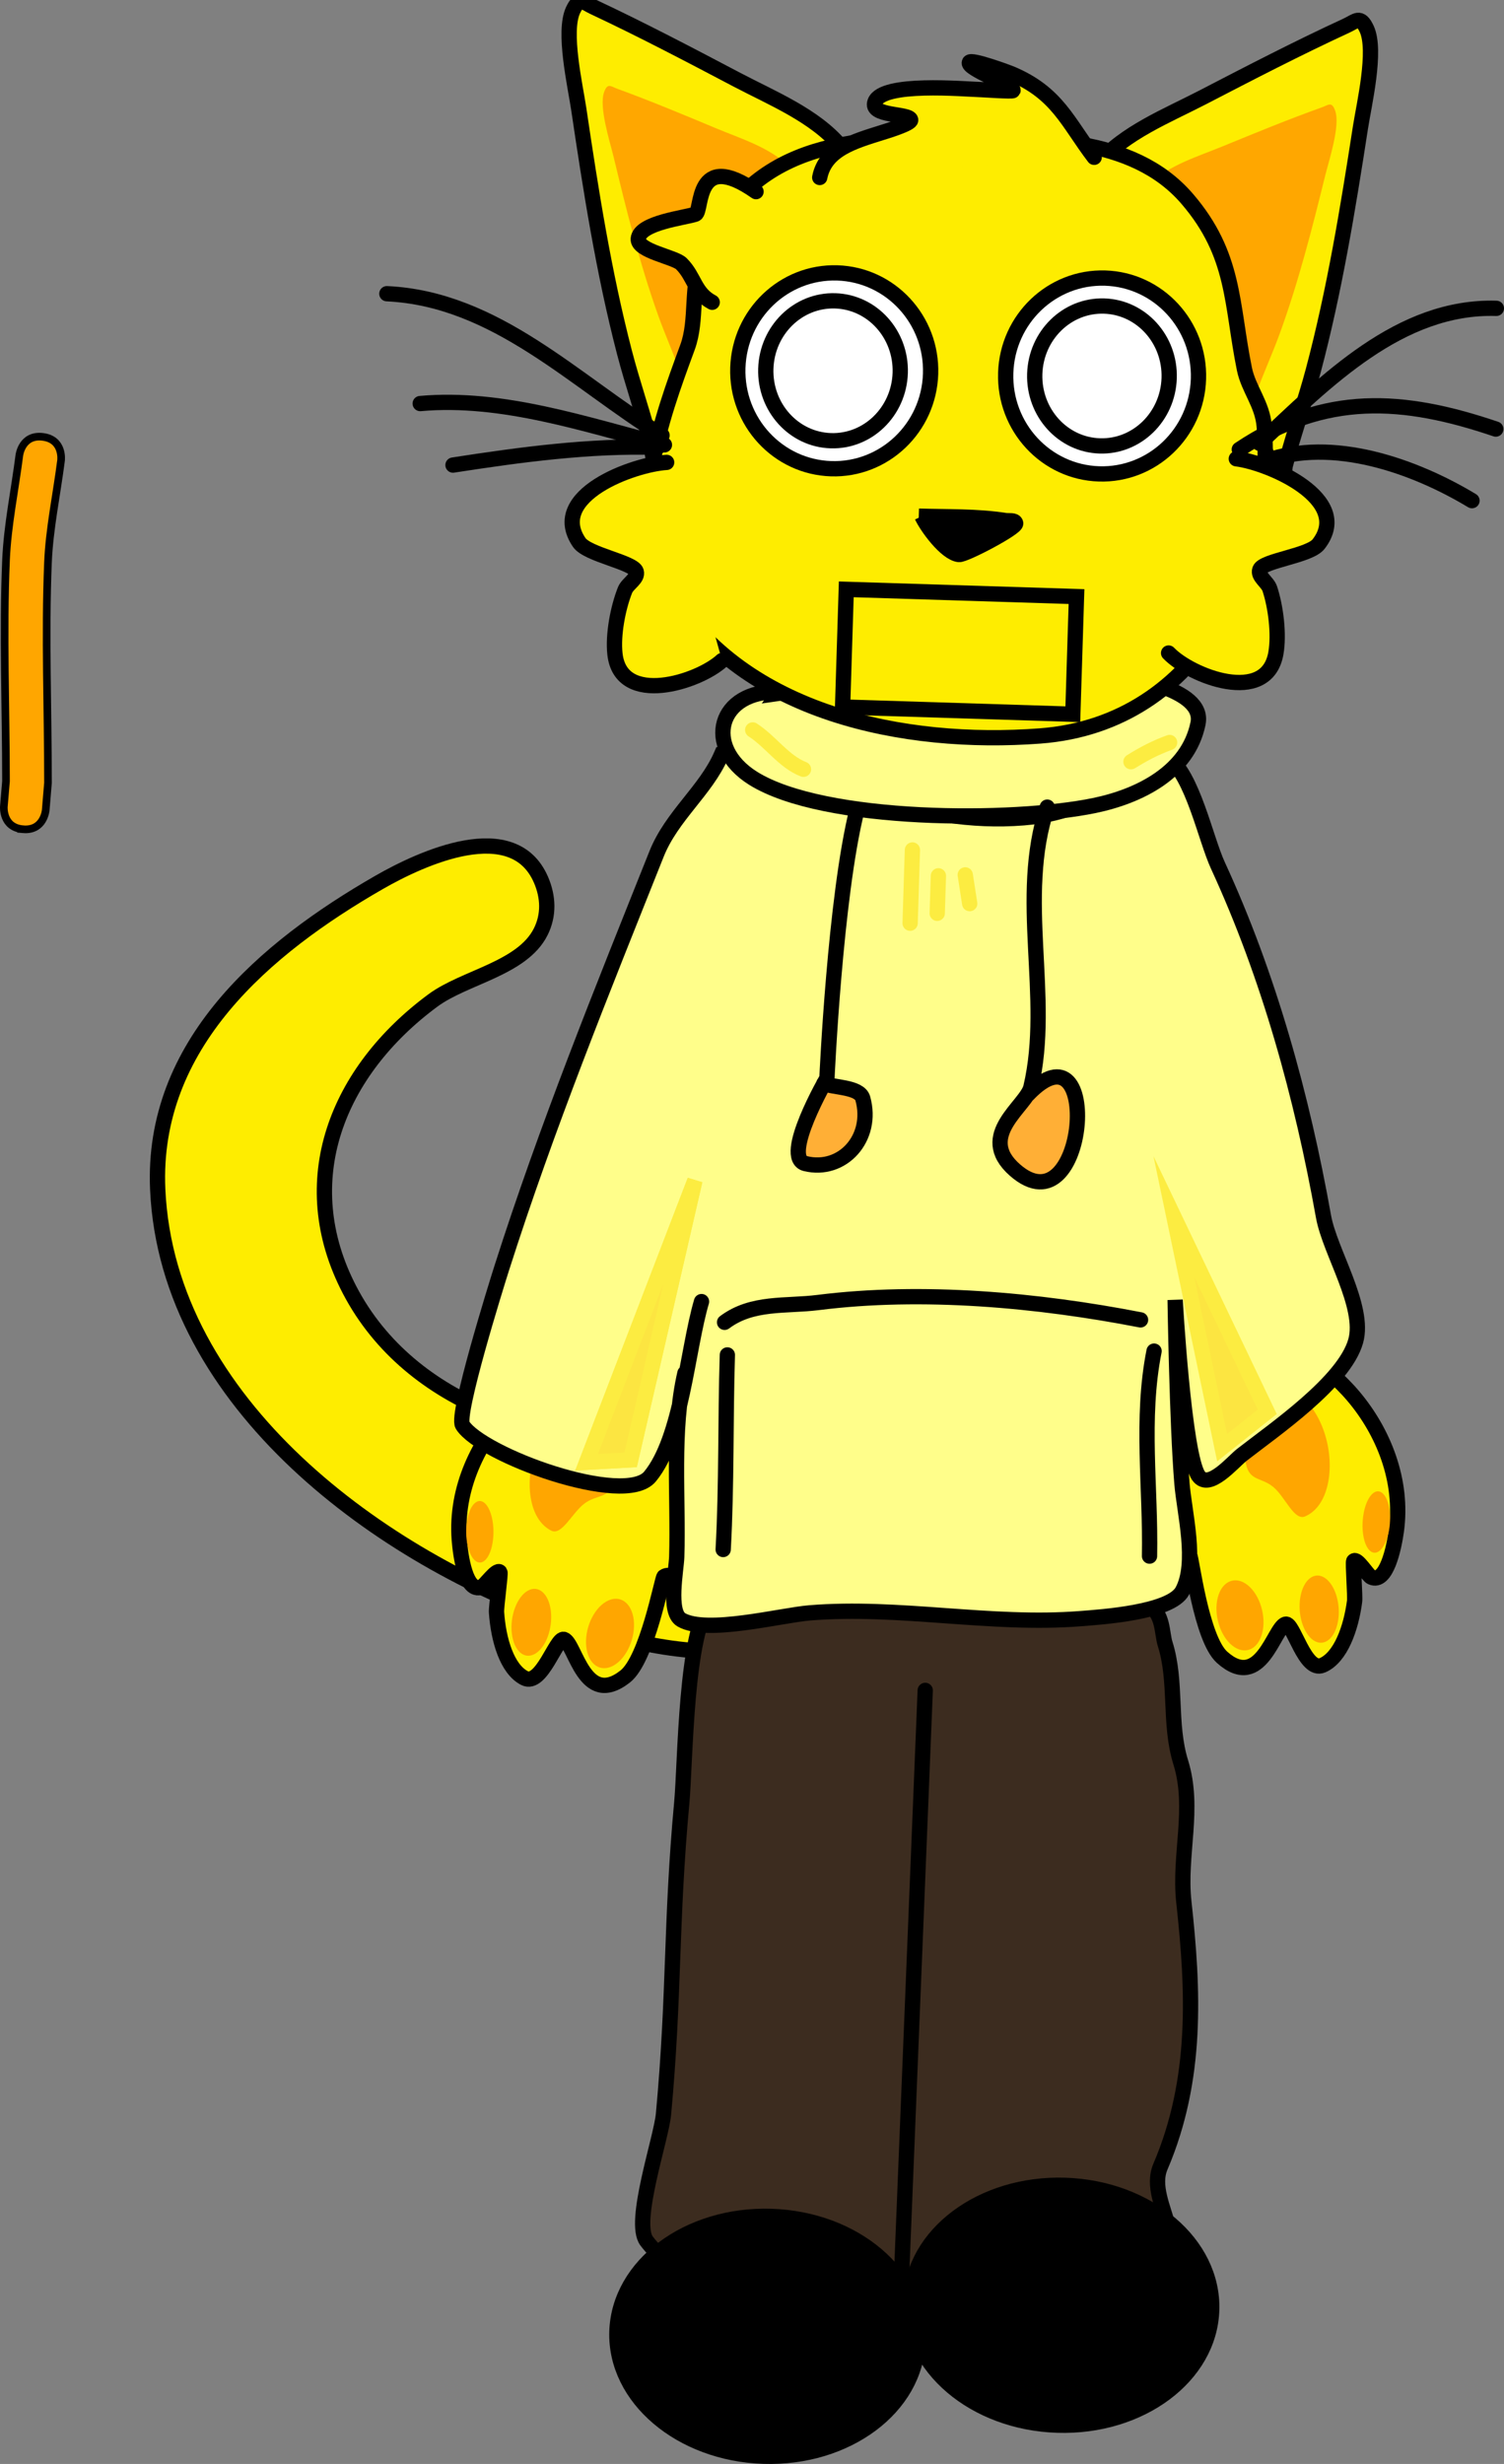<svg version="1.1" xmlns="http://www.w3.org/2000/svg" xmlns:xlink="http://www.w3.org/1999/xlink" width="196.88" height="322.408" viewBox="0,0,196.88,322.408"><rect x="0" y="0" width="196.88" height="322.408" fill="#808080" stroke="none"/><g transform="translate(-200.709,-34.741)"><g data-paper-data="{&quot;isPaintingLayer&quot;:true}" fill-rule="nonzero" stroke-linejoin="miter" stroke-miterlimit="10" stroke-dasharray="" stroke-dashoffset="0" style="mix-blend-mode: normal"><path d="M302.352,249.394c-7.907,3.258 -19.769,0.217 -27.664,-2.475c-23.88,-8.144 -52.057,-28.442 -53.332,-56.526c-0.863,-18.994 14.068,-31.628 28.96,-40.181c5.65,-3.245 17.599,-8.7 21.21,-0.353c0.961,2.221 1.074,4.619 -0.051,6.836c-2.431,4.79 -9.947,5.889 -14.088,8.948c-12.515,9.241 -18.399,23.596 -10.883,37.944c7.957,15.191 26.55,20.862 42.583,19.19c8.288,-0.864 16.563,-4.572 25.052,-2.087c25.168,7.367 4.771,26.685 -10.571,29.038z" fill="#feed00" stroke="#000000" stroke-width="2" stroke-linecap="round"/><path d="M295.164,244.525c5.741,0.071 13.538,-0.843 19.331,-1.533c6.317,-0.752 14.804,0.464 21.246,0.667c3.784,0.119 12.402,-0.481 15.347,1.152c1.906,1.057 1.704,3.65 2.132,5c1.59,5.018 0.465,10.421 2.054,15.536c1.878,6.043 -0.268,12.101 0.406,18.259c1.26,11.511 1.831,23.182 -3.067,34.638c-2.142,5.01 5.905,11.38 -3.048,14.203c-3.17,1 -11.17,7.742 -14.654,7.633c-5.055,-0.159 -11.043,-5.302 -17.199,-6.588c-7.839,-1.638 -18.375,2.394 -24.21,0.672c-2.921,-0.862 -6.688,-4.229 -8.16,-6.204c-1.844,-2.477 1.923,-13.355 2.223,-16.599c1.474,-15.954 0.918,-24.793 2.391,-40.761c0.484,-5.247 0.495,-22.54 3.789,-26.119z" fill="#3c2c1f" stroke="#000000" stroke-width="2" stroke-linecap="round"/><g stroke-width="2"><path d="M355.032,221.34c2.977,-3.297 6.726,-9.539 10.524,-10.325c7.2,-1.49 19.782,10.722 17.939,24.047c-0.302,2.183 -1.289,6.949 -3.282,6.05c-0.435,-0.196 -1.89,-2.608 -2.299,-2.1c-0.135,0.167 0.205,4.578 0.117,5.25c-0.468,3.586 -1.84,7.352 -4.199,8.375c-2.313,1.003 -3.834,-5.66 -4.841,-5.375c-1.512,0.427 -3.218,8.88 -8.301,4.339c-2.75,-2.457 -3.995,-13.134 -4.25,-13.351c-1.324,-1.127 -5.569,3.105 -8.562,-3.908c-2.752,-6.45 3.567,-13.793 6.966,-13.3z" fill="#feed00" stroke="#000000" stroke-linecap="round"/><path d="M374.393,229.455c-0.532,1.926 -1.589,3.186 -2.86,3.712c-1.407,0.582 -2.562,-2.49 -4.078,-3.798c-1.582,-1.366 -3.182,-0.773 -3.654,-3.116c-0.389,-1.93 -0.362,-3.984 0.144,-5.817c1.122,-4.058 4.37,-5.329 7.255,-2.839c2.885,2.491 4.314,7.8 3.193,11.858z" fill="#ffa600" stroke="none" stroke-linecap="butt"/><path d="M354.728,233.13c-0.413,2.323 -2.104,3.322 -3.777,2.232c-1.673,-1.09 -2.695,-3.857 -2.282,-6.18c0.413,-2.323 2.104,-3.322 3.777,-2.232c1.673,1.09 2.695,3.857 2.282,6.18z" fill="#ffa600" stroke="none" stroke-linecap="butt"/><path d="M366.019,248.058c-0.407,2.292 -2.077,3.277 -3.729,2.201c-1.652,-1.077 -2.661,-3.807 -2.254,-6.099c0.407,-2.292 2.077,-3.277 3.729,-2.201c1.652,1.077 2.661,3.807 2.254,6.099z" fill="#ffa600" stroke="none" stroke-linecap="butt"/><path d="M375.858,246.898c-0.402,2.261 -1.829,3.376 -3.189,2.49c-1.359,-0.886 -2.136,-3.437 -1.734,-5.698c0.402,-2.261 1.829,-3.376 3.189,-2.49c1.359,0.886 2.136,3.437 1.734,5.698z" fill="#ffa600" stroke="none" stroke-linecap="butt"/><path d="M382.538,234.982c-0.38,2.137 -1.433,3.383 -2.354,2.784c-0.92,-0.6 -1.358,-2.818 -0.979,-4.955c0.38,-2.137 1.433,-3.383 2.354,-2.784c0.92,0.6 1.358,2.818 0.979,4.955z" fill="#ffa600" stroke="none" stroke-linecap="butt"/></g><g stroke-width="2"><path d="M290.302,223.975c3.423,-0.28 9.27,7.446 6.118,13.71c-3.426,6.811 -7.398,2.321 -8.79,3.363c-0.268,0.201 -2.18,10.778 -5.079,13.058c-5.358,4.213 -6.531,-4.329 -8.012,-4.851c-0.987,-0.347 -2.922,6.207 -5.169,5.061c-2.29,-1.169 -3.424,-5.013 -3.666,-8.621c-0.045,-0.677 0.57,-5.058 0.446,-5.232c-0.377,-0.533 -1.979,1.783 -2.426,1.951c-2.046,0.773 -2.732,-4.047 -2.897,-6.244c-1.004,-13.414 12.319,-24.813 19.411,-22.875c3.741,1.022 7.091,7.487 9.856,10.964z" fill="#feed00" stroke="#000000" stroke-linecap="round"/><path d="M274.194,219.511c3.036,-2.305 6.198,-0.833 7.063,3.288c0.391,1.861 0.289,3.912 -0.221,5.814c-0.618,2.309 -2.178,1.617 -3.843,2.881c-1.595,1.211 -2.94,4.204 -4.308,3.535c-1.236,-0.604 -2.211,-1.928 -2.622,-3.884c-0.865,-4.121 0.894,-9.329 3.93,-11.634z" fill="#ffa600" stroke="none" stroke-linecap="butt"/><path d="M292.324,230.021c1.738,-0.983 3.363,0.12 3.629,2.464c0.266,2.344 -0.927,5.042 -2.665,6.025c-1.738,0.983 -3.363,-0.12 -3.629,-2.464c-0.266,-2.344 0.927,-5.042 2.665,-6.025z" fill="#ffa600" stroke="none" stroke-linecap="butt"/><path d="M280.088,244.291c1.716,-0.971 3.321,0.117 3.583,2.43c0.263,2.313 -0.916,4.975 -2.632,5.946c-1.716,0.971 -3.321,-0.117 -3.583,-2.43c-0.263,-2.313 0.916,-4.975 2.632,-5.946z" fill="#ffa600" stroke="none" stroke-linecap="butt"/><path d="M269.796,242.885c1.412,-0.799 2.767,0.403 3.026,2.685c0.259,2.282 -0.676,4.779 -2.088,5.578c-1.412,0.799 -2.767,-0.403 -3.026,-2.685c-0.259,-2.282 0.676,-4.779 2.088,-5.578z" fill="#ffa600" stroke="none" stroke-linecap="butt"/><path d="M263.076,231.267c0.956,-0.541 1.93,0.769 2.174,2.926c0.245,2.157 -0.331,4.343 -1.287,4.884c-0.956,0.541 -1.93,-0.769 -2.174,-2.926c-0.245,-2.157 0.331,-4.343 1.287,-4.884z" fill="#ffa600" stroke="none" stroke-linecap="butt"/></g><path d="M292.539,205.053c-1.857,6.293 -2.573,17.845 -6.747,22.897c-3.329,4.029 -22.104,-2.825 -24.541,-6.742c-0.848,-1.362 4.364,-18.115 5.135,-20.53c5.911,-18.529 13.044,-36.087 20.272,-54.202c1.984,-4.973 6.43,-8.27 8.469,-12.938l1.173,0.082c12.949,3.025 24.494,9.253 38.388,8.129c5.56,-0.45 9.691,-2.264 13.843,-5.984c0.949,-0.851 3.683,-2.881 5.102,-1.877c3.193,2.26 4.888,10.595 6.507,14.103c6.674,14.465 11.015,30.232 13.82,45.926c0.821,4.594 5.487,11.76 4.216,16.302c-1.489,5.319 -10.681,11.596 -14.91,14.893c-1.177,0.917 -4.297,4.696 -5.669,2.735c-1.911,-2.732 -3.057,-23.012 -3.057,-23.012c0,0 0.237,16.034 0.888,23.997c0.319,3.905 2.047,10.374 0.066,14.075c-1.509,2.819 -10.506,3.409 -13.401,3.635c-11.714,0.916 -23.686,-1.715 -35.391,-0.76c-3.805,0.31 -13.486,2.835 -16.803,0.909c-1.768,-1.027 -0.658,-6.488 -0.603,-8.234c0.241,-7.688 -0.671,-16.553 1.072,-24.041" fill="#fffe8a" stroke="#000000" stroke-width="2" stroke-linecap="round"/><path d="M302.583,125.471c14.128,-2.029 27.86,-4.146 42.193,-2.567c3.057,0.337 13.719,1.812 12.758,6.507c-1.306,6.381 -7.698,9.516 -13.566,10.732c-10.579,2.192 -35.393,2.236 -44.669,-3.563c-6.601,-4.128 -4.609,-11.575 3.435,-11.323z" fill="#fffe8a" stroke="#000000" stroke-width="2" stroke-linecap="round"/><g stroke-width="2" stroke-linecap="round"><path d="M309.716,54.235c-12.567,4.67 -14.234,17.67 -18.065,28.787c-0.421,1.222 -3.854,11.998 -5.139,11.785c-0.533,-0.088 -0.349,-1.025 -0.482,-1.549c-1.056,-4.172 -2.499,-8.258 -3.584,-12.438c-2.708,-10.431 -4.394,-21.156 -5.978,-31.828c-0.455,-3.064 -2.076,-10.078 -0.744,-12.921c0.853,-1.822 1.408,-1.006 2.648,-0.425c6.368,2.986 12.582,6.252 18.804,9.525c4.569,2.404 10.179,4.673 13.563,8.691z" fill="#feed00" stroke="#000000"/><path d="M303.307,56.802c-8.028,3.82 -8.369,12.505 -10.25,20.073c-0.207,0.832 -1.844,8.151 -2.705,8.086c-0.358,-0.027 -0.29,-0.657 -0.409,-0.995c-0.941,-2.694 -2.134,-5.309 -3.095,-8.007c-2.399,-6.732 -4.14,-13.719 -5.811,-20.675c-0.48,-1.998 -1.961,-6.536 -1.248,-8.492c0.457,-1.254 0.872,-0.747 1.724,-0.436c4.381,1.6 8.677,3.394 12.979,5.192c3.159,1.32 6.998,2.492 9.468,4.948z" fill="#ffa700" stroke="none"/></g><g stroke-width="2" stroke-linecap="round"><path d="M344.494,56.106c3.409,-3.997 9.033,-6.232 13.617,-8.607c6.242,-3.234 12.476,-6.462 18.862,-9.409c1.243,-0.574 1.803,-1.386 2.645,0.442c1.314,2.852 -0.35,9.855 -0.824,12.917c-1.65,10.661 -3.401,21.375 -6.174,31.79c-1.111,4.173 -2.579,8.25 -3.661,12.415c-0.136,0.523 0.043,1.461 -0.491,1.546c-1.286,0.205 -4.653,-10.592 -5.066,-11.817c-3.762,-11.141 -5.349,-24.151 -17.887,-28.898z" fill="#feed00" stroke="#000000"/><path d="M351.256,58.781c2.486,-2.441 6.332,-3.589 9.498,-4.889c4.312,-1.772 8.62,-3.539 13.011,-5.112c0.855,-0.306 1.272,-0.81 1.721,0.446c0.701,1.961 -0.808,6.49 -1.3,8.484c-1.713,6.946 -3.497,13.921 -5.938,20.639c-0.978,2.692 -2.186,5.299 -3.144,7.987c-0.12,0.338 -0.057,0.968 -0.415,0.992c-0.862,0.06 -2.454,-7.269 -2.656,-8.102c-1.834,-7.58 -2.121,-16.267 -10.126,-20.136z" fill="#ffa700" stroke="none"/></g><path d="M325.922,52.602c10.433,0.327 22.958,-0.284 30.219,8.181c6.281,7.323 5.731,13.708 7.467,22.244c0.533,2.622 2.368,4.606 2.593,7.508c1.364,17.595 -8.006,38.9 -29.341,40.506c-17.869,1.345 -38.812,-2.968 -48.421,-18.731c-6,-9.843 -1.163,-22.79 2.269,-32.134c1.33,-3.62 0.338,-7.932 1.88,-11.735c6.035,-14.887 19.226,-16.008 33.678,-15.555z" fill="#feed00" stroke="#000000" stroke-width="2" stroke-linecap="round"/><path d="M362.547,94.771c4.274,0.524 15.348,5.294 10.764,11.174c-1.193,1.53 -7.283,2.148 -7.689,3.337c-0.304,0.892 1.021,1.608 1.313,2.504c0.782,2.398 1.227,5.937 0.792,8.434c-1.199,6.869 -11.155,2.996 -14.045,-0.031" fill="#feed00" stroke="#000000" stroke-width="2" stroke-linecap="round"/><path d="M295.228,121.17c-3.074,2.84 -13.254,6.081 -14.019,-0.85c-0.278,-2.519 0.387,-6.023 1.319,-8.368c0.348,-0.876 1.716,-1.508 1.468,-2.417c-0.331,-1.213 -6.371,-2.211 -7.465,-3.813c-4.206,-6.156 7.145,-10.223 11.444,-10.478" fill="#feed00" stroke="#000000" stroke-width="2" stroke-linecap="round"/><path d="M251.351,73.173c14.304,0.664 24.639,11.548 36.024,18.536" fill="none" stroke="#000000" stroke-width="2" stroke-linecap="round"/><path d="M255.716,87.545c10.805,-0.965 21.669,2.774 31.971,5.405" fill="none" stroke="#000000" stroke-width="2" stroke-linecap="round"/><path d="M260.009,95.596c8.736,-1.353 17.942,-2.6 26.789,-2.322" fill="none" stroke="#000000" stroke-width="2" stroke-linecap="round"/><path d="M365.6,92.756c8.64,-8.114 18.355,-18.049 30.99,-17.669" fill="none" stroke="#000000" stroke-width="2" stroke-linecap="round"/><path d="M362.937,93.552c11.202,-7.483 21.465,-6.776 33.577,-2.669" fill="none" stroke="#000000" stroke-width="2" stroke-linecap="round"/><path d="M366.407,95.067c8.705,-3.169 19.425,0.623 26.991,5.184" fill="none" stroke="#000000" stroke-width="2" stroke-linecap="round"/><path d="M320.98,102.278c3.718,0.117 7.641,-0.002 11.317,0.575c0.467,0.073 1.277,-0.103 1.371,0.36c0.123,0.606 -6.659,4.17 -7.424,4.089c-1.721,-0.182 -4.214,-3.64 -4.846,-5.011z" fill="#000000" stroke="#000000" stroke-width="2" stroke-linecap="round"/><path d="M322.528,83.657c-0.222,7.075 -6.05,12.633 -13.018,12.414c-6.967,-0.219 -12.436,-6.131 -12.214,-13.206c0.222,-7.075 6.05,-12.633 13.018,-12.414c6.967,0.219 12.436,6.131 12.214,13.206z" fill="#ffffff" stroke="#000000" stroke-width="2" stroke-linecap="butt"/><path d="M357.593,84.335c-0.222,7.075 -6.05,12.633 -13.018,12.414c-6.967,-0.219 -12.436,-6.131 -12.214,-13.206c0.222,-7.075 6.05,-12.633 13.018,-12.414c6.967,0.219 12.436,6.131 12.214,13.206z" fill="#ffffff" stroke="#000000" stroke-width="2" stroke-linecap="butt"/><path d="M318.553,83.533c-0.159,5.053 -4.226,9.026 -9.085,8.874c-4.859,-0.152 -8.669,-4.373 -8.511,-9.426c0.159,-5.053 4.226,-9.026 9.085,-8.874c4.859,0.152 8.669,4.373 8.511,9.426z" fill="#ffffff" stroke="#000000" stroke-width="2" stroke-linecap="butt"/><path d="M353.758,84.214c-0.159,5.053 -4.226,9.026 -9.085,8.874c-4.859,-0.152 -8.669,-4.373 -8.511,-9.426c0.159,-5.053 4.226,-9.026 9.085,-8.874c4.859,0.152 8.669,4.373 8.511,9.426z" fill="#ffffff" stroke="#000000" stroke-width="2" stroke-linecap="butt"/><path d="M308.014,57.965c0.716,-3.676 4.466,-4.721 8.133,-5.874c0.406,-0.128 3.844,-1.159 3.775,-1.657c-0.125,-0.907 -5.421,-0.421 -4.669,-2.372c1.01,-2.62 11.547,-1.668 13.816,-1.597c0.327,0.01 4.19,0.273 4.249,0.129c0.252,-0.617 -6.173,-2.887 -5.703,-3.702c0.257,-0.445 4.943,1.268 5.41,1.463c6.12,2.55 7.433,6.397 10.917,10.969" fill="#feed00" stroke="#000000" stroke-width="2" stroke-linecap="round"/><path d="M293.939,74.293c-2.334,-1.236 -2.283,-3.303 -4.037,-5.048c-0.895,-0.891 -5.783,-1.648 -5.641,-3.259c0.187,-2.119 6.162,-2.752 7.493,-3.224c0.937,-0.332 -0.185,-8.628 7.923,-2.945" fill="#feed00" stroke="#000000" stroke-width="2" stroke-linecap="round"/><path d="M308.552,176.518c1.223,0.553 4.667,0.405 5.1,1.957c1.452,5.206 -2.696,9.704 -7.509,8.521c-3.205,-0.787 2.817,-11.173 2.817,-11.173c0,0 1.067,-23.725 3.939,-35.143" fill="#ffaf36" stroke="#000000" stroke-width="2" stroke-linecap="round"/><path d="M335.258,177.96c9.92,-10.397 7.777,18.228 -1.706,9.865c-5.134,-4.528 1.529,-8.35 2.113,-10.851c2.755,-11.806 -1.838,-24.689 2.133,-36.622" fill="#ffaf36" stroke="#000000" stroke-width="2" stroke-linecap="round"/><path d="M295.558,207.764c3.629,-2.721 8.022,-2.058 12.248,-2.591c13.631,-1.717 28.749,-0.345 42.205,2.272" fill="none" stroke="#000000" stroke-width="2" stroke-linecap="round"/><path d="M351.187,238.356c0.174,-8.898 -1.171,-17.963 0.594,-26.825" fill="none" stroke="#000000" stroke-width="2" stroke-linecap="round"/><path d="M295.924,212.032c-0.267,8.512 -0.079,16.974 -0.547,25.461" fill="none" stroke="#000000" stroke-width="2" stroke-linecap="round"/><path d="M305.887,135.399c-2.591,-1 -4.289,-3.628 -6.646,-5.145" fill="none" stroke="#fcec41" stroke-width="2" stroke-linecap="round"/><path d="M348.759,134.411c1.663,-1.033 3.212,-1.843 5.055,-2.514" fill="none" stroke="#fcec41" stroke-width="2" stroke-linecap="round"/><path d="M319.848,155.539l0.301,-9.58" fill="none" stroke="#fcec41" stroke-width="2" stroke-linecap="round"/><path d="M323.55,149.341l-0.154,4.907" fill="none" stroke="#fcec41" stroke-width="2" stroke-linecap="round"/><path d="M327.063,149.217l0.584,3.76" fill="none" stroke="#fcec41" stroke-width="2" stroke-linecap="round"/><path d="M277.495,226.077l14.178,-36.865l-8.408,36.546z" fill="#fce541" stroke="#fcec41" stroke-width="2" stroke-linecap="round"/><path d="M277.495,226.077l14.178,-36.865l-8.408,36.546z" fill="#fce541" stroke="#fcec41" stroke-width="2" stroke-linecap="round"/><path d="M360.689,224.168l-6.313,-30.235l12.219,25.549z" fill="#fce541" stroke="#fcec41" stroke-width="2" stroke-linecap="round"/><path d="M318.721,332.619l3.104,-76.691" fill="none" stroke="#000000" stroke-width="2" stroke-linecap="round"/><path d="M320.869,341.063c-0.272,8.666 -9.313,15.414 -20.193,15.073c-10.881,-0.341 -19.481,-7.643 -19.209,-16.309c0.272,-8.666 9.313,-15.414 20.193,-15.073c10.881,0.341 19.481,7.643 19.209,16.309z" fill="#000000" stroke="#000000" stroke-width="2" stroke-linecap="butt"/><path d="M359.325,336.999c-0.272,8.666 -9.313,15.414 -20.193,15.073c-10.881,-0.341 -19.481,-7.643 -19.209,-16.309c0.272,-8.666 9.313,-15.414 20.193,-15.073c10.881,0.341 19.481,7.643 19.209,16.309z" fill="#000000" stroke="#000000" stroke-width="2" stroke-linecap="butt"/><path d="M311.007,127.252l0.483,-15.396l30.138,0.946l-0.483,15.396z" fill="none" stroke="#000000" stroke-width="2" stroke-linecap="butt"/><path d="M203.725,143.248c-2.74,-0.23 -2.511,-2.97 -2.511,-2.97l0.281,-3.329c-0.004,-9.609 -0.404,-19.33 0.003,-28.929c0.193,-4.552 1.171,-9.217 1.748,-13.734c0,0 0.348,-2.728 3.076,-2.38c2.728,0.348 2.38,3.076 2.38,3.076c-0.561,4.396 -1.535,8.957 -1.714,13.387c-0.387,9.563 0.007,19.239 0.003,28.81l-0.296,3.559c0,0 -0.23,2.74 -2.97,2.511z" fill="#ffa600" stroke="#000000" stroke-width="1" stroke-linecap="butt"/></g></g></svg>